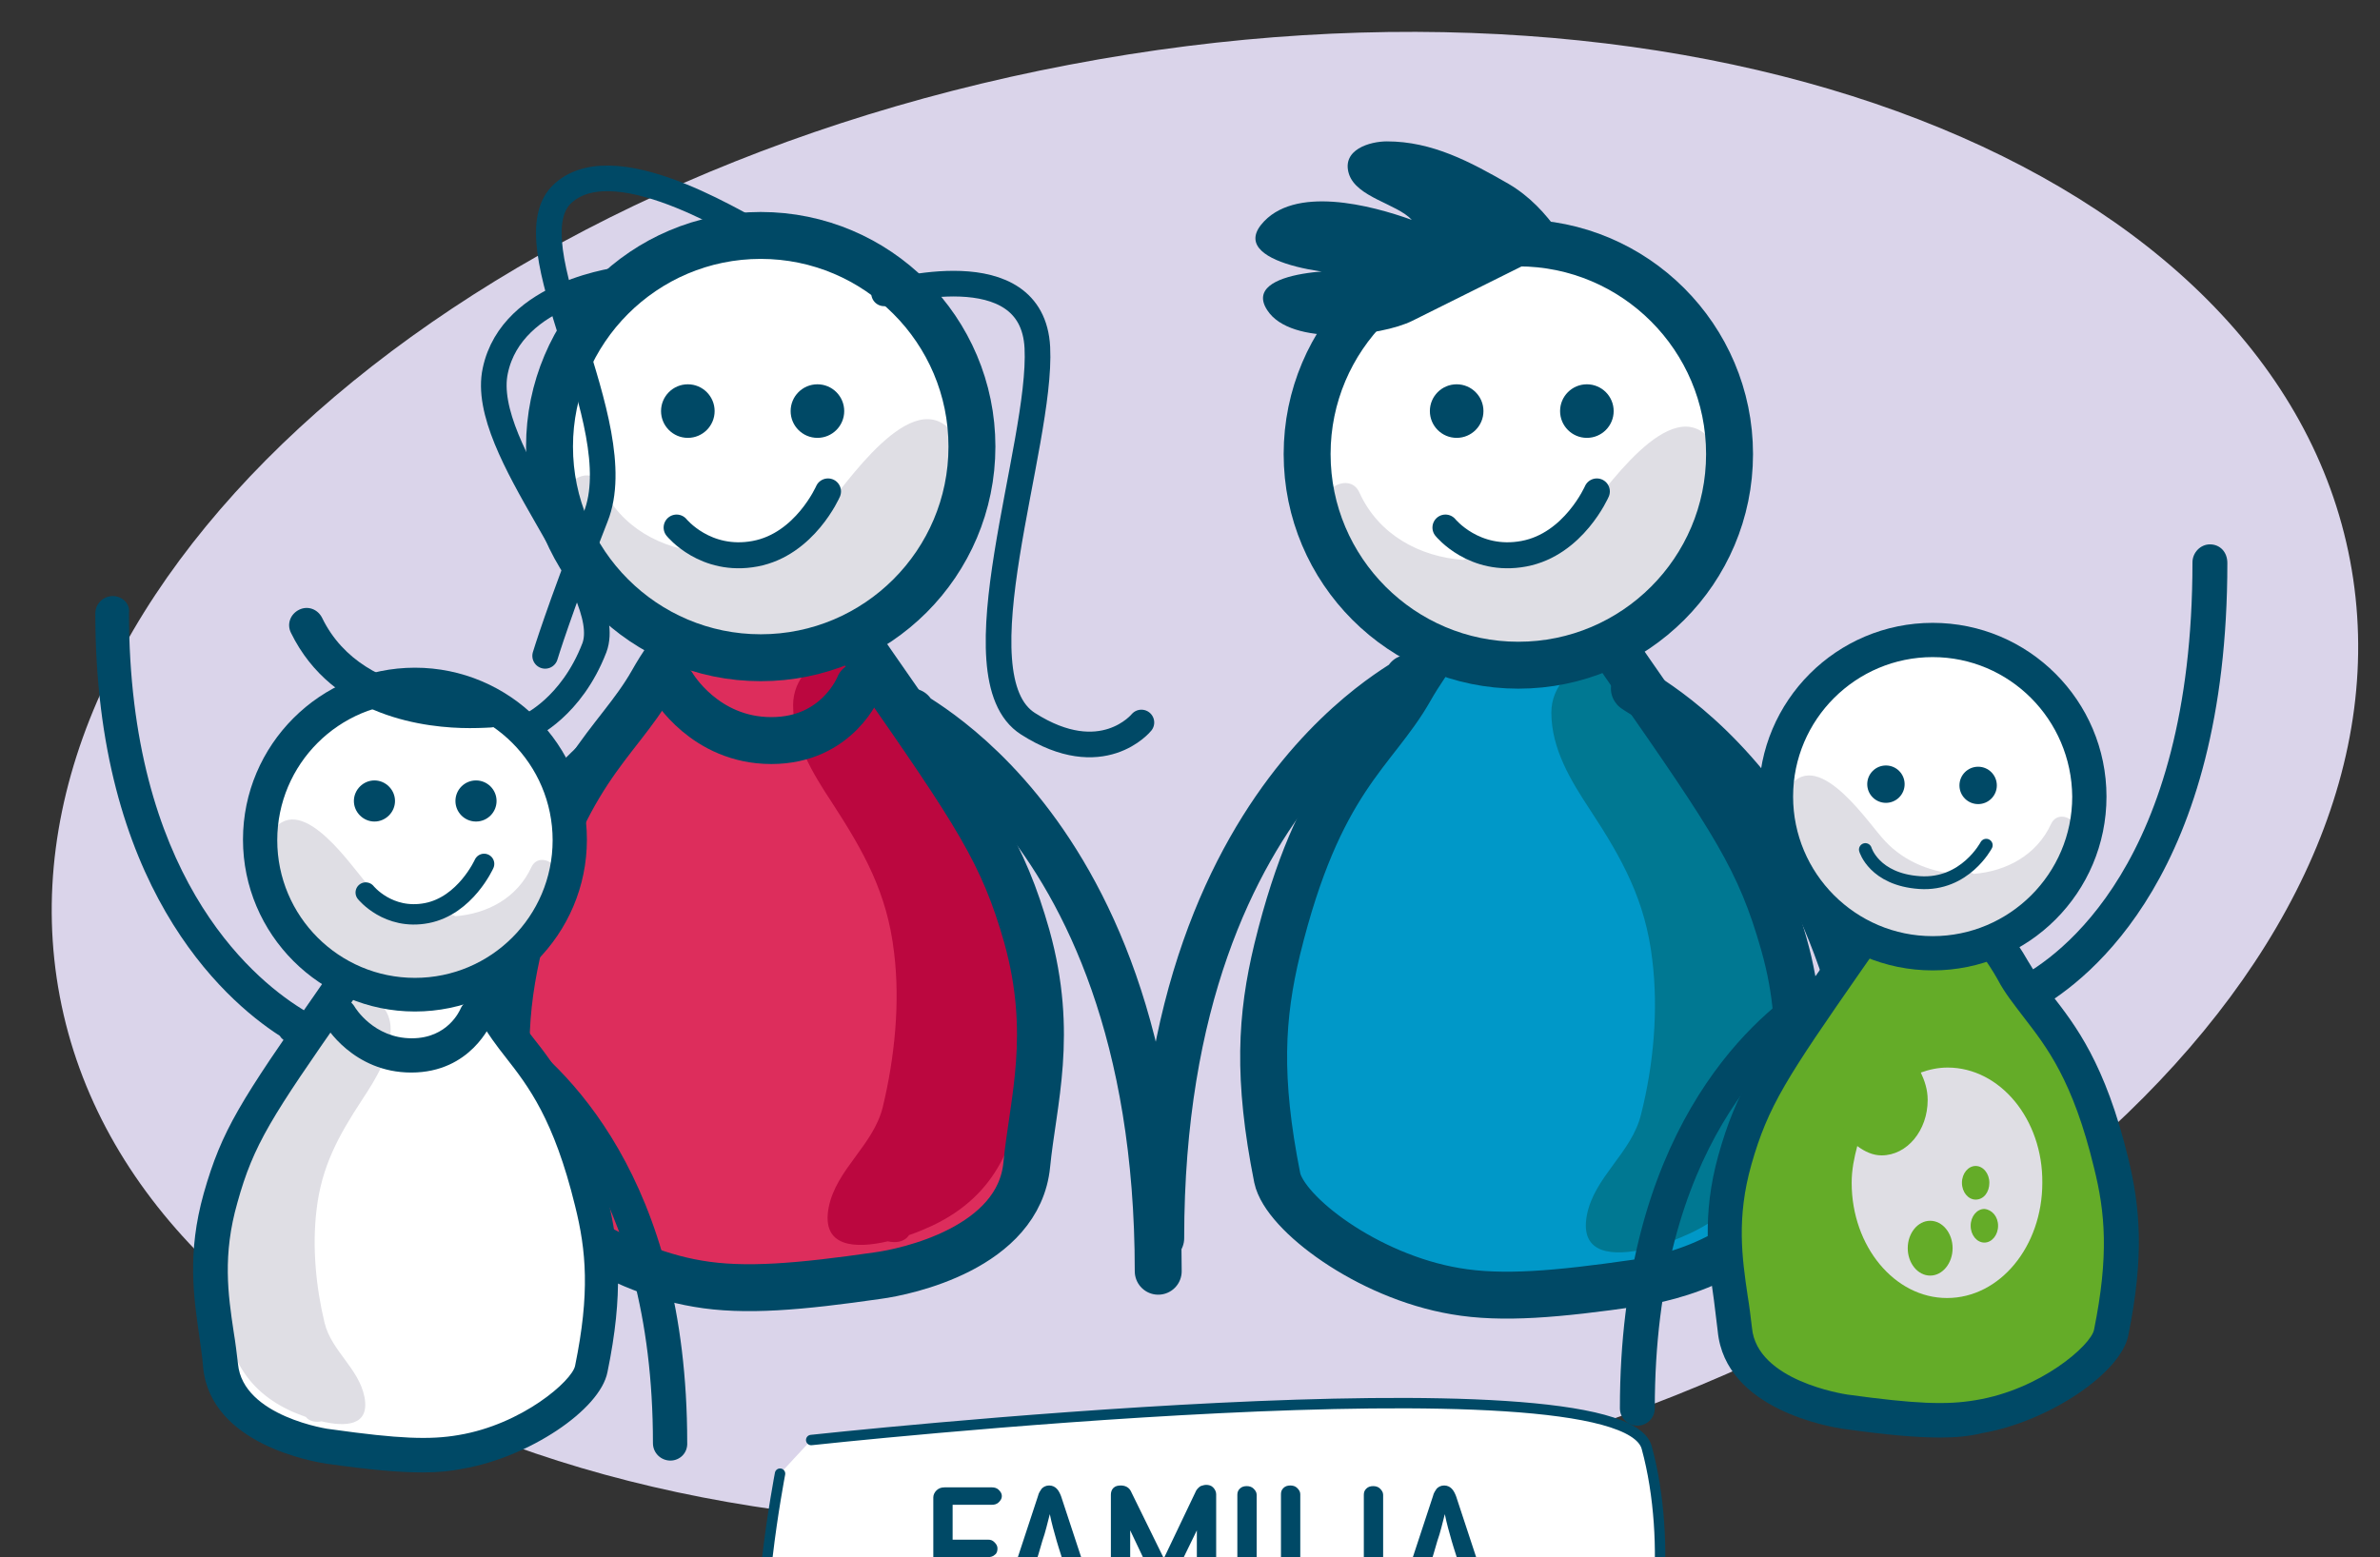 <?xml version="1.0" encoding="utf-8"?>
<!-- Generator: Adobe Illustrator 19.0.0, SVG Export Plug-In . SVG Version: 6.00 Build 0)  -->
<svg version="1.1" id="Capa_1" xmlns="http://www.w3.org/2000/svg" xmlns:xlink="http://www.w3.org/1999/xlink" x="0px" y="0px"
	 viewBox="-114 272 382 250" style="enable-background:new -114 272 382 250;" xml:space="preserve">
<rect x="-114" y="272" width="382" height="250" fill="#333333" stroke="none"/>
<style type="text/css">
	.st0{fill:#DAD4EA;}
	.st1{fill:#0098C8;}
	.st2{fill:#007892;}
	.st3{fill:none;stroke:#004966;stroke-width:7.532;stroke-miterlimit:10;}
	.st4{fill:#FFFFFF;}
	.st5{fill:#DFDEE4;}
	.st6{fill:none;stroke:#004966;stroke-width:7.532;stroke-linecap:round;stroke-miterlimit:10;}
	.st7{fill:#DD2D5C;}
	.st8{fill:#BB073F;}
	.st9{fill:#004966;}
	.st10{fill:#64AC28;}
	.st11{fill:none;stroke:#004966;stroke-width:4.173;stroke-linecap:round;stroke-miterlimit:10;}
	.st12{fill:none;stroke:#004966;stroke-width:3.271;stroke-linecap:round;stroke-miterlimit:10;}
	.st13{fill:none;stroke:#004966;stroke-width:2.058;stroke-linecap:round;stroke-miterlimit:10;}
	.st14{fill:none;stroke:#004966;stroke-width:4.115;stroke-linecap:round;stroke-miterlimit:10;}
	.st15{fill:#FFFFFF;stroke:#004966;stroke-width:1.671;stroke-linecap:round;stroke-miterlimit:10;}
</style>
<g>
	<path class="st0" d="M263.2,362c12,63.3-60.5,130.3-162,149.6S-92.4,495.3-104.4,432s60.5-130.3,162-149.6
		C159.2,263,251.2,298.7,263.2,362z"/>
	<g>
		<path class="st1" d="M113.6,382.7c-5.8,10.2-14.6,14.3-21.3,41.7c-2.6,10.8-3.2,20.6,0,36.7c1.1,5.7,14.3,15.8,28.6,18.2
			c7.5,1.3,16.4,0.5,28.9-1.3c4.5-0.6,22.6-4.4,23.8-17.8c1-10.2,4.4-20.9,0-36.7c-3.8-13.4-7.9-19.6-24.5-43.4
			c-16.5-23.7-15.2-23.2-15.2-23.2S119.5,372.3,113.6,382.7"/>
		<path class="st2" d="M162.6,403.2c-2.6-5.4-6.2-10.3-8.7-15.7c-1.3-2.8-3.1-7-6.6-8c-0.6-0.5-1.3-0.9-2-1.1
			c0.8-0.4,1.7-0.8,2.5-1.2c0.9-0.5,1.8-1.1,2.7-1.7c-5.4,1.4-10.8,2.7-15.4,5.9c0.6-0.1,1.3-0.2,1.9-0.3c-1.2,1.4-2,3.2-2,5.3
			c0,5.8,3.1,10.9,6.2,15.6c5.2,7.9,8.9,14.6,10,24.1c1,8.1,0.2,16.9-1.8,24.8c-1.5,6.2-7.5,10-8.7,16.2c-1.2,6.4,4.3,6.6,9.5,5.4
			c1.3,0.3,2.7,0.1,3.4-1c1.5-0.5,2.8-1.1,3.7-1.5c10.4-4.9,13.9-13.7,14.6-24.3C173,431,169.1,416.5,162.6,403.2"/>
		<path class="st3" d="M112.3,382.7c-5.8,10.2-14.6,14.3-21.3,41.7c-2.6,10.8-3.2,20.6,0,36.7c1.2,5.7,14.4,15.8,28.6,18.2
			c7.5,1.3,16.4,0.5,28.9-1.3c4.5-0.6,22.6-4.4,23.8-17.8c1-10.2,4.5-20.9,0-36.7c-3.8-13.4-7.9-19.6-24.5-43.4
			c-16.5-23.7-15.2-23.3-15.2-23.3S118.2,372.3,112.3,382.7z"/>
		<path class="st4" d="M164.9,344.9c0,18.7-15.2,33.9-33.9,33.9s-33.9-15.2-33.9-33.9c0-18.7,15.2-33.9,33.9-33.9
			S164.9,326.2,164.9,344.9"/>
		<path class="st5" d="M135.1,378.3c3.2-1.1,6.4-2.1,9.5-3.4c-0.2-0.1-0.3-0.2-0.5-0.2c0.8-0.4,1.7-0.8,2.5-1.2
			c9.6-5.3,20.6-17.6,15.3-28.7c-5.8-12.1-17.3,4.7-21,9.1c-4,4.8-10.1,7.5-16.3,8c-1.4-0.7-2.6-0.6-3.7,0c-7-0.5-13.6-4-16.7-10.8
			c-1.3-2.9-5.2-1.3-5.7,1.3c-2.5-1.2-5.9,1.6-4.1,4.2c0.7,1,1.5,2.1,2.2,3.1c0.6,2.8,2.6,5.2,4.8,7.1c0.7,0.6,1.5,0.8,2.2,0.8
			c0.1,0.6,0.4,1.2,0.9,1.6c9.3,7.1,20.3,10.3,31.2,8.2C135.5,377.6,135.3,378,135.1,378.3"/>
		<path class="st3" d="M163.6,344.9c0,18.7-15.2,33.9-33.9,33.9s-33.9-15.2-33.9-33.9c0-18.7,15.2-33.9,33.9-33.9
			S163.6,326.2,163.6,344.9z"/>
		<path class="st6" d="M32.3,386.3c-6.8-1.9,39.6,13.7,39.6,89.8"/>
		<path class="st6" d="M149,382.7c-6.8-1.9,39.7,13.7,39.7,89.9"/>
		<path class="st6" d="M-8.3,386.3C-1.5,384.4-48,400-48,476.2"/>
		<path class="st6" d="M112,380.9c6.8-1.9-39.7,13.7-39.7,89.9"/>
		<path class="st7" d="M-8.1,381.5c-5.8,10.2-14.6,14.3-21.3,41.7c-2.6,10.8-3.2,20.6,0,36.7c1.1,5.7,14.3,15.8,28.6,18.2
			c7.5,1.3,16.4,0.5,28.9-1.3c4.5-0.6,22.6-4.4,23.9-17.8c1-10.2,4.4-20.9,0-36.7c-3.8-13.4-7.9-19.6-24.5-43.4
			c-16.5-23.7-15.2-23.3-15.2-23.3S-2.2,371-8.1,381.5"/>
		<path class="st8" d="M40.9,402c-2.6-5.4-6.2-10.3-8.7-15.7c-1.3-2.8-3.1-7-6.6-8c-0.6-0.5-1.3-0.9-2-1.1c0.8-0.4,1.7-0.8,2.5-1.2
			c0.9-0.5,1.8-1.1,2.7-1.7c-5.4,1.4-10.8,2.7-15.4,5.9c0.6-0.1,1.2-0.2,1.9-0.3c-1.2,1.4-2,3.2-2,5.3c0,5.8,3.1,10.9,6.2,15.6
			c5.2,8,8.9,14.6,10,24.1c1,8.1,0.1,16.9-1.8,24.8c-1.5,6.2-7.5,10-8.7,16.2c-1.2,6.4,4.3,6.6,9.5,5.4c1.3,0.3,2.7,0.1,3.4-1
			c1.5-0.5,2.8-1.1,3.7-1.5c10.4-4.9,13.9-13.7,14.6-24.3C51.3,429.7,47.4,415.3,40.9,402"/>
		<path class="st3" d="M-9.3,381.5c-5.8,10.2-14.6,14.3-21.3,41.7c-2.6,10.8-3.2,20.6,0,36.7c1.1,5.7,14.3,15.8,28.6,18.2
			c7.5,1.3,16.4,0.5,28.9-1.3c4.5-0.6,22.6-4.4,23.9-17.8c1-10.2,4.4-20.9,0-36.7C47,409,42.9,402.8,26.3,379
			c-16.5-23.7-15.2-23.3-15.2-23.3S-3.4,371-9.3,381.5z"/>
		<path class="st4" d="M43.2,343.7c0,18.7-15.2,33.9-33.9,33.9s-33.9-15.2-33.9-33.9s15.2-33.9,33.9-33.9S43.2,325,43.2,343.7"/>
		<path class="st5" d="M13.4,377c3.2-1.1,6.4-2.1,9.5-3.4c-0.2-0.1-0.3-0.2-0.5-0.2c0.8-0.4,1.7-0.8,2.5-1.2
			c9.6-5.3,20.6-17.6,15.3-28.6c-5.8-12.1-17.3,4.7-21,9.1c-4,4.8-10.2,7.5-16.3,8c-1.4-0.7-2.6-0.6-3.7,0c-7-0.5-13.6-4-16.7-10.8
			c-1.3-2.9-5.2-1.4-5.7,1.3c-2.5-1.2-5.9,1.5-4.1,4.2c0.7,1,1.5,2.1,2.3,3.1c0.6,2.8,2.6,5.2,4.8,7.1c0.7,0.6,1.5,0.8,2.2,0.8
			c0.1,0.6,0.4,1.2,0.9,1.6c9.3,7.1,20.3,10.3,31.2,8.2C13.9,376.4,13.7,376.7,13.4,377"/>
		<path class="st3" d="M42,343.7c0,18.7-15.2,33.9-33.9,33.9s-33.9-15.2-33.9-33.9s15.2-33.9,33.9-33.9S42,325,42,343.7z"/>
		<path class="st6" d="M-6,382.1c0,0,5.1,8.8,15.8,8.8s14.1-8.8,14.1-8.8"/>
		<g>
			<path class="st9" d="M148.8,500.9c-1.5,0-2.8-1.2-2.8-2.8c0-43.8,20.5-62.2,30-68.3c0.3-0.5,0.8-0.9,1.5-1.1
				c1.3-0.4,3.2,0.2,3.8,1.5c1,2.3-1.1,3.5-1.7,4c-8.4,5.3-28,22-28,63.9C151.6,499.7,150.3,500.9,148.8,500.9z"/>
			<path class="st9" d="M240.7,359.4c-1.5,0-2.8,1.3-2.8,2.9c0,48.4-21.5,63.4-28.1,66.8c-1.3,0.6-2.2,2.4-1.6,3.9
				c0.5,1.4,2.4,2.1,3.7,1.7c0.5-0.1,0.9-0.4,1.2-0.7c8.4-4.8,30.4-21.9,30.4-71.6C243.5,360.6,242.3,359.4,240.7,359.4z"/>
			<path class="st10" d="M208.1,427.9c4.3,7.6,10.8,10.6,15.8,31c1.9,8,2.4,15.3,0,27.2c-0.9,4.3-10.6,11.7-21.2,13.5
				c-5.6,0.9-12.2,0.4-21.4-0.9c-3.3-0.5-16.8-3.3-17.7-13.2c-0.7-7.5-3.3-15.5,0-27.2c2.8-9.9,5.9-14.5,18.2-32.2
				c12.2-17.6,11.3-17.3,11.3-17.3S203.8,420.1,208.1,427.9"/>
			<path class="st10" d="M171.8,443.1c1.9-4,4.6-7.6,6.4-11.6c0.9-2.1,2.3-5.2,4.9-6c0.5-0.4,1-0.6,1.5-0.8
				c-0.6-0.3-1.2-0.6-1.8-0.9c-0.7-0.4-1.4-0.8-2-1.3c4,1.1,8,2,11.4,4.4c-0.5-0.1-0.9-0.1-1.4-0.2c0.9,1,1.5,2.4,1.5,3.9
				c0,4.3-2.3,8.1-4.6,11.6c-3.9,5.9-6.6,10.9-7.4,17.9c-0.7,6-0.1,12.5,1.3,18.4c1.1,4.6,5.6,7.4,6.5,12c0.9,4.7-3.2,4.9-7,4
				c-0.9,0.2-2,0-2.5-0.7c-1.1-0.4-2.1-0.8-2.7-1.1c-7.7-3.6-10.3-10.2-10.9-18C164.1,463.7,167,453,171.8,443.1"/>
			<path class="st9" d="M197.5,502.8c-4,0-8.5-0.4-15.7-1.4c-1.9-0.3-18.9-3-20.1-15.7c-0.2-1.6-0.4-3.3-0.6-4.9
				c-0.9-6.4-2-13.6,0.7-23.3c2.9-10.3,6-15,18.6-33.1c6.4-9.3,9.1-13.4,10.2-15.2l-2.8-3l3-0.2l-0.8-5.7l5.1,5.4l1.3-0.1l0.2,1.7
				c2.5,2.7,11,12.1,14.9,19c1.1,1.9,2.3,3.5,3.8,5.4c3.8,4.9,8.6,11,12.3,26.3c1.9,7.8,2.6,15.6,0,28.4
				c-1.2,6.1-12.9,13.9-23.5,15.7C202.1,502.6,199.9,502.8,197.5,502.8z M194.5,413.5c-1.7,2.7-4.6,7-9.6,14.1
				c-12.1,17.4-15.1,21.9-17.8,31.4c-2.4,8.5-1.5,14.9-0.6,21c0.3,1.8,0.5,3.5,0.7,5.2c0.8,8.5,14.7,10.6,15.3,10.7
				c10.9,1.5,15.9,1.7,20.6,0.9c10.4-1.7,18.5-8.8,19-11.3c2.4-11.9,1.8-18.8,0-26c-3.4-14.1-7.6-19.4-11.3-24.2
				c-1.5-2-3-3.8-4.2-6.1C203.8,424.2,197.9,417.3,194.5,413.5z"/>
			<path class="st4" d="M170.1,399.9c0,13.9,11.3,25.1,25.2,25.1s25.2-11.3,25.2-25.1c0-13.9-11.3-25.1-25.2-25.1
				C181.4,374.7,170.1,386,170.1,399.9"/>
			<path class="st5" d="M192.2,424.6c-2.4-0.8-4.8-1.6-7.1-2.5c0.1,0,0.2-0.1,0.4-0.2c-0.6-0.3-1.2-0.6-1.8-0.9
				c-7.1-3.9-15.3-13.1-11.3-21.3c4.3-9,12.8,3.5,15.6,6.7c3,3.6,7.5,5.6,12.1,5.9c1-0.5,2-0.4,2.7,0c5.2-0.4,10.1-3,12.4-8
				c1-2.2,3.9-1,4.2,0.9c1.9-0.9,4.4,1.1,3.1,3.1c-0.5,0.8-1.1,1.6-1.7,2.3c-0.4,2.1-1.9,3.9-3.6,5.3c-0.5,0.4-1.1,0.6-1.6,0.6
				c0,0.5-0.3,0.9-0.7,1.2c-6.9,5.3-15.1,7.6-23.2,6.1C191.9,424.1,192,424.4,192.2,424.6"/>
			<path class="st9" d="M196.2,427.8c-15.4,0-27.9-12.5-27.9-27.9s12.5-27.9,27.9-27.9s27.9,12.5,27.9,27.9S211.6,427.8,196.2,427.8
				z M196.2,377.5c-12.3,0-22.4,10-22.4,22.4c0,12.3,10,22.4,22.4,22.4c12.3,0,22.4-10,22.4-22.4
				C218.5,387.5,208.5,377.5,196.2,377.5z"/>
			<path class="st5" d="M198.6,443.4c-1.5,0-2.9,0.3-4.3,0.8c0.6,1.3,1.1,2.7,1.1,4.4c0,4.9-3.3,8.9-7.4,8.9c-1.4,0-2.7-0.6-3.9-1.5
				c-0.5,1.9-0.9,3.8-0.9,5.9c0,10.2,6.9,18.5,15.3,18.5c8.5,0,15.3-8.3,15.3-18.5C213.9,451.7,207,443.4,198.6,443.4z M203.1,464.6
				c-1.2,0-2.2-1.2-2.2-2.7s1-2.7,2.2-2.7s2.2,1.2,2.2,2.7C205.3,463.4,204.4,464.6,203.1,464.6z"/>
			<g>
				<path class="st10" d="M199.4,472.4c0,2.4-1.6,4.4-3.6,4.4s-3.6-2-3.6-4.4s1.6-4.4,3.6-4.4S199.4,470,199.4,472.4z"/>
				<path class="st10" d="M206.7,468.8c0,1.5-1,2.7-2.2,2.7s-2.2-1.2-2.2-2.7s1-2.7,2.2-2.7C205.7,466.2,206.7,467.3,206.7,468.8z"
					/>
			</g>
		</g>
		<g>
			<path class="st9" d="M-95.9,367.7c-1.5,0-2.8,1.2-2.8,2.8c0,43.5,20.3,61.8,29.6,67.8c0.3,0.5,0.8,0.9,1.4,1
				c1.3,0.4,3.2-0.2,3.7-1.5c1-2.2-1-3.5-1.7-3.9c-8.3-5.2-27.6-21.8-27.6-63.5C-93.1,368.9-94.4,367.7-95.9,367.7z"/>
			<path class="st9" d="M-6.4,506.5c-1.5,0-2.8-1.2-2.8-2.8c0-41.4-19.3-57.9-27.6-63.1c-0.7-0.4-2.7-1.7-1.7-3.9
				c0.6-1.2,2.4-1.8,3.7-1.5c0.7,0.2,1.2,0.6,1.6,1.1c9.9,6.6,29.5,24.8,29.5,67.3C-3.6,505.3-4.9,506.5-6.4,506.5z"/>
			<path class="st4" d="M-35.6,434.5C-31.4,442-24.9,445-20,465c1.9,7.9,2.4,15.1,0,26.9c-0.8,4.2-10.5,11.6-21,13.3
				c-5.5,0.9-12,0.4-21.1-0.9c-3.3-0.5-16.5-3.2-17.5-13c-0.7-7.4-3.3-15.3,0-26.8c2.8-9.8,5.8-14.3,17.9-31.8
				c12.1-17.4,11.1-17.1,11.1-17.1S-39.9,426.8-35.6,434.5"/>
			<path class="st5" d="M-71.5,449.5c1.9-3.9,4.5-7.5,6.3-11.5c0.9-2,2.3-5.2,4.8-5.9c0.5-0.4,1-0.6,1.5-0.8
				c-0.6-0.3-1.2-0.6-1.8-0.9c-0.7-0.4-1.3-0.8-2-1.2c4,1,7.9,2,11.3,4.3c-0.5-0.1-0.9-0.1-1.4-0.2c0.9,1,1.5,2.3,1.5,3.9
				c0,4.2-2.3,7.9-4.6,11.4c-3.8,5.8-6.5,10.7-7.3,17.7c-0.7,5.9-0.1,12.3,1.3,18.1c1.1,4.5,5.5,7.3,6.4,11.9
				c0.9,4.7-3.1,4.8-6.9,3.9c-0.9,0.2-2,0-2.5-0.7c-1.1-0.4-2.1-0.8-2.7-1.1c-7.6-3.6-10.2-10-10.7-17.8
				C-79.1,469.8-76.2,459.2-71.5,449.5"/>
			<path class="st9" d="M-46.1,508.4c-3.9,0-8.4-0.4-15.5-1.4c-1.9-0.3-18.6-3-19.8-15.5c-0.1-1.6-0.4-3.2-0.6-4.9
				c-0.9-6.3-2-13.4,0.7-23c2.9-10.2,5.9-14.8,18.3-32.6c6.3-9.1,9-13.2,10.1-15l-2.7-2.9l2.9-0.2l-0.8-5.6l5,5.4l1.3-0.1l0.2,1.7
				c2.5,2.7,10.8,11.9,14.7,18.8c1.1,1.9,2.3,3.5,3.7,5.3c3.8,4.8,8.5,10.9,12.1,25.9c1.9,7.7,2.6,15.4,0,28
				c-1.2,6.1-12.7,13.7-23.2,15.5C-41.6,508.2-43.7,508.4-46.1,508.4z M-49,420.2c-1.7,2.7-4.5,6.9-9.4,13.9
				c-12,17.2-14.9,21.6-17.5,31c-2.4,8.4-1.5,14.7-0.6,20.7c0.3,1.8,0.5,3.5,0.7,5.2c0.8,8.4,14.5,10.5,15.1,10.5
				c10.7,1.5,15.7,1.7,20.3,0.9c10.2-1.7,18.2-8.7,18.7-11.1c2.4-11.7,1.8-18.5,0-25.7c-3.4-13.9-7.5-19.2-11.1-23.8
				c-1.5-1.9-2.9-3.8-4.2-6C-39.9,430.8-45.7,424-49,420.2z"/>
			<path class="st4" d="M-73.1,406.8c0,13.7,11.1,24.8,24.8,24.8s24.8-11.1,24.8-24.8c0-13.7-11.1-24.8-24.8-24.8
				S-73.1,393.1-73.1,406.8"/>
			<path class="st5" d="M-51.4,431.2c-2.3-0.8-4.7-1.5-7-2.5c0.1,0,0.2-0.1,0.4-0.1c-0.6-0.3-1.2-0.6-1.8-0.9
				c-7-3.9-15.1-12.9-11.2-21c4.3-8.8,12.7,3.4,15.4,6.6c3,3.5,7.4,5.5,12,5.8c1-0.5,1.9-0.4,2.7,0c5.1-0.4,9.9-2.9,12.2-7.9
				c1-2.1,3.8-1,4.2,0.9c1.8-0.9,4.3,1.1,3,3.1c-0.5,0.8-1.1,1.5-1.6,2.3c-0.4,2.1-1.9,3.8-3.5,5.2c-0.5,0.4-1.1,0.6-1.6,0.6
				c-0.1,0.5-0.3,0.9-0.7,1.2c-6.8,5.2-14.9,7.5-22.8,6C-51.7,430.8-51.5,431-51.4,431.2"/>
			<path class="st9" d="M-47.4,434.4c-15.2,0-27.6-12.4-27.6-27.6s12.4-27.6,27.6-27.6s27.6,12.4,27.6,27.6S-32.2,434.4-47.4,434.4z
				 M-47.4,384.8c-12.2,0-22.1,9.9-22.1,22.1s9.9,22.1,22.1,22.1s22.1-9.9,22.1-22.1C-25.3,394.7-35.2,384.8-47.4,384.8z"/>
			<path class="st9" d="M-38.6,388.9c-6.8,0-22-1.6-28.7-15.3c-0.7-1.4-0.1-3,1.3-3.7s3-0.1,3.7,1.3c6.8,14,26.3,12.1,26.5,12.1
				c1.5-0.1,2.9,0.9,3,2.5c0.2,1.5-0.9,2.9-2.4,3C-35.4,388.8-36.7,388.9-38.6,388.9z"/>
			<path class="st9" d="M-48,444.2c-9.3,0-13.8-7.5-13.9-7.8c-0.8-1.3-0.3-3,1-3.8s3-0.3,3.8,1c0.1,0.2,3.1,5.1,9.2,5.1
				c5.8,0,7.7-4.5,7.8-4.7c0.6-1.4,2.2-2.1,3.6-1.5s2.1,2.1,1.5,3.5C-35.2,436.3-38.4,444.2-48,444.2z"/>
		</g>
		<g>
			<path class="st11" d="M-5.4,356.7c0,0,4.6,5.7,12.6,4.2s11.7-10,11.7-10"/>
			<circle class="st9" cx="-3.6" cy="338" r="4.3"/>
			<circle class="st9" cx="17.2" cy="338" r="4.3"/>
		</g>
		<g>
			<path class="st11" d="M118,356.7c0,0,4.6,5.7,12.6,4.2c8-1.5,11.7-10,11.7-10"/>
			<circle class="st9" cx="119.8" cy="338" r="4.3"/>
			<circle class="st9" cx="140.7" cy="338" r="4.3"/>
		</g>
		<g>
			<path class="st12" d="M-55.3,415.3c0,0,3.6,4.5,9.8,3.3s9.2-7.9,9.2-7.9"/>
			<path class="st9" d="M-50.6,400.6c0-1.8-1.5-3.3-3.3-3.3s-3.3,1.5-3.3,3.3s1.5,3.3,3.3,3.3C-52.1,403.9-50.6,402.4-50.6,400.6z"
				/>
			<circle class="st9" cx="-37.6" cy="400.6" r="3.3"/>
		</g>
		<circle class="st9" cx="188.7" cy="397.9" r="3"/>
		<circle class="st9" cx="203.5" cy="398.1" r="3"/>
		<path class="st13" d="M185.4,408.4c0,0,1.4,4.8,8.7,5.3s10.7-6,10.7-6"/>
		<path class="st9" d="M137.4,311.2c0,1.1-0.8-1.2-1.2-1.9c-2.2-3.1-4.7-5.8-8.1-7.8c-6.1-3.5-12.2-6.8-19.5-6.8
			c-2.7,0-7.3,1.3-6.1,5.2c1.2,3.8,7.7,4.8,10.1,7.4c-6.4-2.3-19-5.7-24.2,0.8c-5.3,6.7,14.4,8.6,18.3,7.8c-3.5-1-21.7-0.8-17.3,5.9
			c3.8,5.9,18.3,4.2,23.3,1.7"/>
		<path class="st14" d="M-13.7,316.8c-0.6,0.1-18.1,2-20.8,14.7c-2.8,12.8,19.5,34.9,15.9,44.5c-3.7,9.6-10.5,12.6-10.5,12.6"/>
		<path class="st14" d="M27.9,319.1c0.8-0.1,23.8-6.9,24.6,8.7c0.8,15.7-13.3,52.9-1.5,60.4c11.9,7.6,18.2-0.2,18.2-0.2"/>
		<path class="st14" d="M8.2,309.8c-1,0.1-22.9-14.8-31.8-6.8c-8.9,7.9,11.2,37,5.2,52c-5.9,15-8.1,22.3-8.1,22.3"/>
	</g>
</g>
<path class="st15" d="M11.2,508.6c0,0-4.8,25.1-1.7,30.6c3,5.5,133.7,2.5,138.1,1.8c4.4-0.8,6.9-21.3,2.7-36.6
	c-4.2-15.3-134.1-1.2-134.1-1.2"/>
<g>
	<path class="st9" d="M38.9,529.4c0,0.4-0.2,0.7-0.5,1s-0.7,0.5-1.1,0.5s-0.8-0.2-1.1-0.5s-0.4-0.6-0.4-1v-17c0-0.4,0.2-0.8,0.5-1.1
		c0.3-0.3,0.7-0.5,1.3-0.5h7.6c0.4,0,0.8,0.1,1.1,0.4c0.3,0.3,0.5,0.6,0.5,1c0,0.4-0.2,0.7-0.5,1c-0.3,0.3-0.7,0.4-1.1,0.4h-6.3v5.6
		h5.7c0.4,0,0.7,0.1,1,0.4c0.3,0.3,0.5,0.6,0.5,1c0,0.4-0.1,0.8-0.4,1c-0.3,0.3-0.7,0.4-1.1,0.4h-5.7V529.4z"/>
	<path class="st9" d="M50.2,529.8c-0.1,0.3-0.3,0.6-0.6,0.8c-0.3,0.2-0.6,0.3-0.9,0.3c-0.4,0-0.8-0.1-1.1-0.4
		c-0.3-0.3-0.5-0.6-0.5-1c0-0.1,0-0.2,0-0.3c0-0.1,0-0.2,0-0.3l5.5-16.7c0.1-0.5,0.4-0.9,0.6-1.2c0.3-0.3,0.7-0.5,1.2-0.5
		c0.5,0,0.9,0.2,1.2,0.5c0.3,0.3,0.5,0.7,0.7,1.2l5.5,16.7c0,0.1,0.1,0.1,0.1,0.3c0,0.1,0,0.2,0,0.3c0,0.4-0.2,0.8-0.5,1
		c-0.3,0.3-0.7,0.4-1.1,0.4c-0.5,0-0.9-0.2-1.1-0.5c-0.2-0.3-0.4-0.7-0.6-1.2l-0.9-2.7h-6.5L50.2,529.8z M54.5,515.1
		c-0.4,1.5-0.7,2.9-1.2,4.3c-0.4,1.4-0.8,2.8-1.3,4.2h4.9c-0.4-1.4-0.9-2.8-1.3-4.2C55.2,518,54.8,516.6,54.5,515.1z"/>
	<path class="st9" d="M81.2,529.4c0,0.4-0.1,0.7-0.4,1c-0.3,0.3-0.7,0.4-1.1,0.4c-0.4,0-0.8-0.1-1.1-0.4c-0.3-0.3-0.5-0.6-0.5-1
		v-11.7l-3.9,8c-0.1,0.3-0.4,0.5-0.6,0.7c-0.3,0.1-0.5,0.2-0.9,0.2c-0.3,0-0.6-0.1-0.9-0.2c-0.3-0.1-0.5-0.4-0.6-0.7l-3.8-8v11.7
		c0,0.4-0.2,0.7-0.5,1c-0.3,0.3-0.7,0.4-1.1,0.4s-0.8-0.1-1.1-0.4c-0.3-0.3-0.4-0.6-0.4-1V512c0-0.4,0.1-0.8,0.4-1.1
		c0.3-0.3,0.7-0.4,1.2-0.4c0.7,0,1.3,0.3,1.6,0.9l5.3,10.8l5.2-10.9c0.2-0.3,0.4-0.5,0.7-0.7c0.3-0.1,0.6-0.2,0.9-0.2
		c0.4,0,0.8,0.1,1.1,0.4c0.3,0.3,0.5,0.7,0.5,1.1V529.4z"/>
	<path class="st9" d="M84.6,512c0-0.4,0.1-0.7,0.4-1c0.3-0.3,0.7-0.4,1.1-0.4c0.4,0,0.8,0.1,1.1,0.4c0.3,0.3,0.5,0.6,0.5,1v17.4
		c0,0.4-0.2,0.7-0.5,1c-0.3,0.3-0.7,0.5-1.1,0.5c-0.4,0-0.8-0.2-1.1-0.5c-0.3-0.3-0.4-0.6-0.4-1V512z"/>
	<path class="st9" d="M102.7,529.1c0,0.4-0.1,0.8-0.4,1c-0.3,0.3-0.6,0.4-1.1,0.4h-7.9c-0.4,0-0.8-0.2-1.2-0.5
		c-0.3-0.3-0.5-0.7-0.5-1.1v-17c0-0.4,0.1-0.7,0.4-1c0.3-0.3,0.7-0.4,1.1-0.4c0.4,0,0.8,0.1,1.1,0.4c0.3,0.3,0.5,0.6,0.5,1v15.8h6.5
		c0.4,0,0.7,0.1,1,0.4C102.5,528.4,102.7,528.7,102.7,529.1z"/>
	<path class="st9" d="M104.9,512c0-0.4,0.1-0.7,0.4-1c0.3-0.3,0.7-0.4,1.1-0.4s0.8,0.1,1.1,0.4s0.5,0.6,0.5,1v17.4
		c0,0.4-0.2,0.7-0.5,1s-0.7,0.5-1.1,0.5s-0.8-0.2-1.1-0.5c-0.3-0.3-0.4-0.6-0.4-1V512z"/>
	<path class="st9" d="M113.6,529.8c-0.1,0.3-0.3,0.6-0.6,0.8c-0.3,0.2-0.6,0.3-0.9,0.3c-0.4,0-0.8-0.1-1.1-0.4
		c-0.3-0.3-0.5-0.6-0.5-1c0-0.1,0-0.2,0-0.3c0-0.1,0-0.2,0-0.3l5.5-16.7c0.1-0.5,0.4-0.9,0.6-1.2c0.3-0.3,0.7-0.5,1.2-0.5
		c0.5,0,0.9,0.2,1.2,0.5c0.3,0.3,0.5,0.7,0.7,1.2l5.5,16.7c0,0.1,0.1,0.1,0.1,0.3c0,0.1,0,0.2,0,0.3c0,0.4-0.2,0.8-0.5,1
		c-0.3,0.3-0.7,0.4-1.1,0.4c-0.5,0-0.9-0.2-1.1-0.5c-0.2-0.3-0.4-0.7-0.6-1.2l-0.9-2.7h-6.5L113.6,529.8z M117.9,515.1
		c-0.4,1.5-0.7,2.9-1.2,4.3c-0.4,1.4-0.8,2.8-1.3,4.2h4.9c-0.4-1.4-0.9-2.8-1.3-4.2C118.6,518,118.2,516.6,117.9,515.1z"/>
</g>
</svg>
